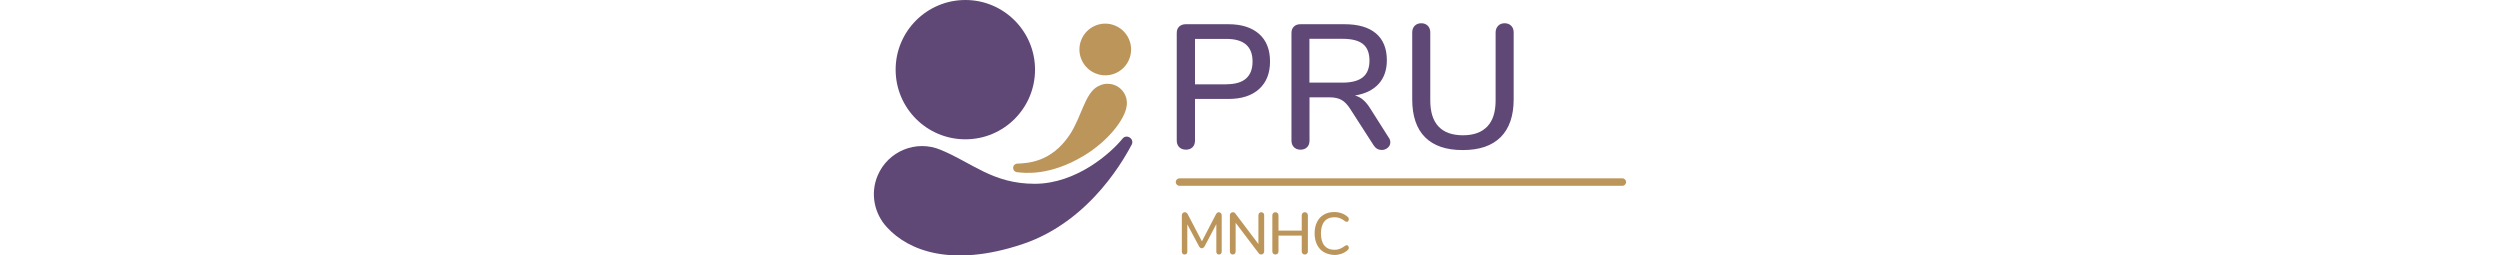 <svg height="80" viewBox="0 0 782.9 265.9" role="img" aria-labelledby="pru-mhc--title" xmlns="http://www.w3.org/2000/svg" xmlns:xlink="http://www.w3.org/1999/xlink"><title id="pru-mhc--title">PRU MNHC</title><g style="fill: #BC955B"><path d="M361.1 221.8c.6.6.9 1.4.9 2.3v37.8c0 .9-.3 1.7-.8 2.2-.5.5-1.2.8-2.1.8-.9 0-1.5-.3-2-.8s-.7-1.3-.7-2.2v-28.6l-12.1 22.9c-.8 1.4-1.8 2.2-3 2.2s-2.2-.7-3-2.2l-12.1-22.7v28.4c0 .9-.2 1.7-.7 2.2-.5.5-1.2.8-2.1.8-.9 0-1.5-.3-2.1-.8-.5-.6-.8-1.3-.8-2.2v-37.8c0-.9.3-1.7.9-2.3.6-.6 1.3-.9 2.2-.9 1.3 0 2.3.7 3.1 2.2l14.7 28.1 14.6-28.1c.8-1.5 1.8-2.2 3-2.2.8 0 1.5.3 2.1.9zM405.4 221.8c.6.6.8 1.4.8 2.3v37.6c0 .9-.3 1.7-.9 2.3-.6.6-1.3.9-2.2.9-1.1 0-1.9-.4-2.5-1.2l-24.1-31.8v29.8c0 .9-.3 1.7-.8 2.3-.6.6-1.3.9-2.2.9-.9 0-1.6-.3-2.2-.9-.5-.6-.8-1.4-.8-2.3v-37.6c0-.9.3-1.7.9-2.3.6-.6 1.3-.9 2.2-.9 1.1 0 1.9.4 2.5 1.2l24.1 31.9v-29.9c0-.9.3-1.7.8-2.3.5-.6 1.3-.9 2.2-.9s1.6.3 2.2.9zM450.8 221.8c.6.6.9 1.4.9 2.3v37.6c0 .9-.3 1.7-.9 2.3-.6.6-1.3.9-2.3.9s-1.7-.3-2.3-.9c-.6-.6-.9-1.4-.9-2.3v-16.5h-24.2v16.5c0 .9-.3 1.7-.9 2.3-.6.6-1.3.9-2.3.9s-1.7-.3-2.3-.9c-.6-.6-.9-1.4-.9-2.3v-37.6c0-.9.3-1.7.9-2.3.6-.6 1.3-.9 2.3-.9s1.7.3 2.3.9c.6.6.9 1.4.9 2.3V240h24.2v-15.9c0-.9.3-1.7.9-2.3.6-.6 1.3-.9 2.3-.9s1.7.3 2.3.9zM468.3 262.4c-3.1-1.8-5.4-4.3-7.1-7.7-1.6-3.3-2.5-7.3-2.5-11.8 0-4.5.8-8.4 2.5-11.8 1.6-3.3 4-5.9 7.1-7.7s6.7-2.7 10.8-2.7c2.7 0 5.3.4 7.7 1.3 2.4.8 4.5 2.1 6.3 3.7.8.6 1.2 1.4 1.2 2.5 0 .7-.2 1.4-.6 1.9-.4.5-.9.8-1.5.8-.7 0-1.4-.3-2-.8-2-1.5-3.8-2.5-5.4-3.1-1.6-.6-3.5-.9-5.5-.9-4.5 0-8 1.5-10.4 4.4-2.4 2.9-3.6 7.1-3.6 12.5 0 5.5 1.2 9.7 3.6 12.6 2.4 2.9 5.9 4.4 10.4 4.4 2 0 3.8-.3 5.4-.9 1.6-.6 3.5-1.6 5.5-3.1.8-.5 1.5-.8 2-.8.6 0 1.1.3 1.5.8.4.5.6 1.1.6 1.9 0 1-.4 1.8-1.2 2.5-1.8 1.6-3.9 2.8-6.3 3.7-2.4.8-5 1.3-7.7 1.3-4.1-.3-7.7-1.2-10.8-3z" /></g><path d="M314.2 189.5c0-2.2 1.8-3.9 3.9-3.9H779c2.2 0 3.9 1.8 3.9 3.9 0 2.2-1.8 3.9-3.9 3.9H318.1c-2.1.1-3.9-1.7-3.9-3.9" style="fill: #BC955B" /><path d="M167.7 72.5c0-40-32.5-72.5-72.5-72.5-40.1 0-72.6 32.5-72.6 72.5 0 40.1 32.5 72.5 72.5 72.5 40.1.1 72.6-32.4 72.6-72.5" style="fill: #604876" /><path d="M265.8 61.4c5.5-13.8-1.3-29.4-15.1-34.9-13.8-5.5-29.4 1.3-34.9 15.1-5.5 13.8 1.3 29.4 15.1 34.9 13.9 5.5 29.5-1.3 34.9-15.1M148.9 179.2c8 1 34.2 4.1 69.4-17 26.1-15.7 43.2-38.5 44.8-52.1 1.6-11-6.1-21.2-17.1-22.7-4.7-.7-8.5.2-12.9 2.5-13.7 7.2-17 32.3-29.8 51.1-18.9 27.7-42.6 28.8-53.9 29.3-2.5 0-4.5 2-4.5 4.5 0 2.3 1.7 4.2 4 4.4" style="fill: #BC955B" /><path d="M258.7 144.4c-11.9 14.7-47.8 46.9-91.4 46.9-43.6 0-65.1-21.9-97.7-35.3-25.5-10.8-54.9 1.2-65.7 26.7-8 18.9-3.4 39.9 9.7 53.9 22.3 24.4 67.4 42 140.8 17.6 73.3-24.4 108.9-94.6 114-103.8 1.4-2.8.2-6.1-2.6-7.5-2.5-1.4-5.5-.7-7.1 1.5" style="fill: #604876" /><g style="fill: #604876"><path d="M317.8 153.2c-1.7-1.7-2.6-4-2.6-7V34.4c0-2.8.8-5.1 2.5-6.7s4-2.5 6.9-2.5h44.3c13.7 0 24.4 3.4 32 10.1 7.6 6.7 11.4 16.3 11.4 28.7 0 12.3-3.8 21.8-11.4 28.7-7.6 6.9-18.3 10.3-32 10.3h-34.7v43.2c0 2.9-.8 5.3-2.5 7-1.7 1.7-4 2.6-7.1 2.6-2.8-.1-5.1-.9-6.8-2.6zm49.1-65.5c18.1 0 27.2-7.9 27.2-23.7 0-15.7-9.1-23.5-27.2-23.5h-32.7v47.3h32.7zM537.5 148.2c0 2.2-.9 4.1-2.7 5.6-1.8 1.5-3.8 2.3-6.2 2.3-3.4 0-6.2-1.5-8.3-4.6l-24.6-38.2c-2.8-4.4-5.8-7.5-9-9.3-3.2-1.8-7.4-2.7-12.5-2.7h-20.8v44.9c0 2.9-.8 5.3-2.5 7-1.7 1.7-4 2.6-6.9 2.6-2.8 0-5.1-.9-6.8-2.6-1.7-1.7-2.6-4-2.6-7V34.4c0-2.8.8-5.1 2.5-6.7 1.7-1.7 4-2.5 6.9-2.5h45.8c14.3 0 25.3 3.2 32.8 9.6 7.5 6.4 11.3 15.7 11.3 27.9 0 10.2-2.9 18.4-8.6 24.7-5.8 6.3-14 10.3-24.6 12 3.2.9 6.1 2.4 8.6 4.6 2.6 2.2 5.1 5.3 7.5 9.2l18.9 29.8c1.3 1.6 1.8 3.4 1.8 5.2zM487.7 86c9.6 0 16.6-1.9 21.2-5.6 4.6-3.7 6.9-9.5 6.9-17.4 0-7.8-2.3-13.6-6.8-17.2-4.5-3.6-11.6-5.4-21.3-5.4h-34.4V86h34.4zM573.7 142.9c-8.9-8.9-13.4-22.1-13.4-39.5V33.8c0-2.9.9-5.3 2.6-7 1.7-1.7 4-2.6 6.8-2.6s5.1.9 6.8 2.6c1.7 1.7 2.6 4 2.6 7v70.8c0 11.9 2.8 20.9 8.5 27 5.7 6.1 14.2 9.2 25.5 9.2 11.2 0 19.6-3.1 25.4-9.2 5.8-6.1 8.6-15.1 8.6-27V33.8c0-2.8.9-5.1 2.6-6.9 1.7-1.8 4-2.7 6.8-2.7s5.1.9 6.8 2.6c1.7 1.7 2.6 4 2.6 7v69.5c0 17.3-4.5 30.4-13.5 39.4s-22.1 13.5-39.3 13.5c-17.3.1-30.4-4.4-39.4-13.3z" /></g></svg>
